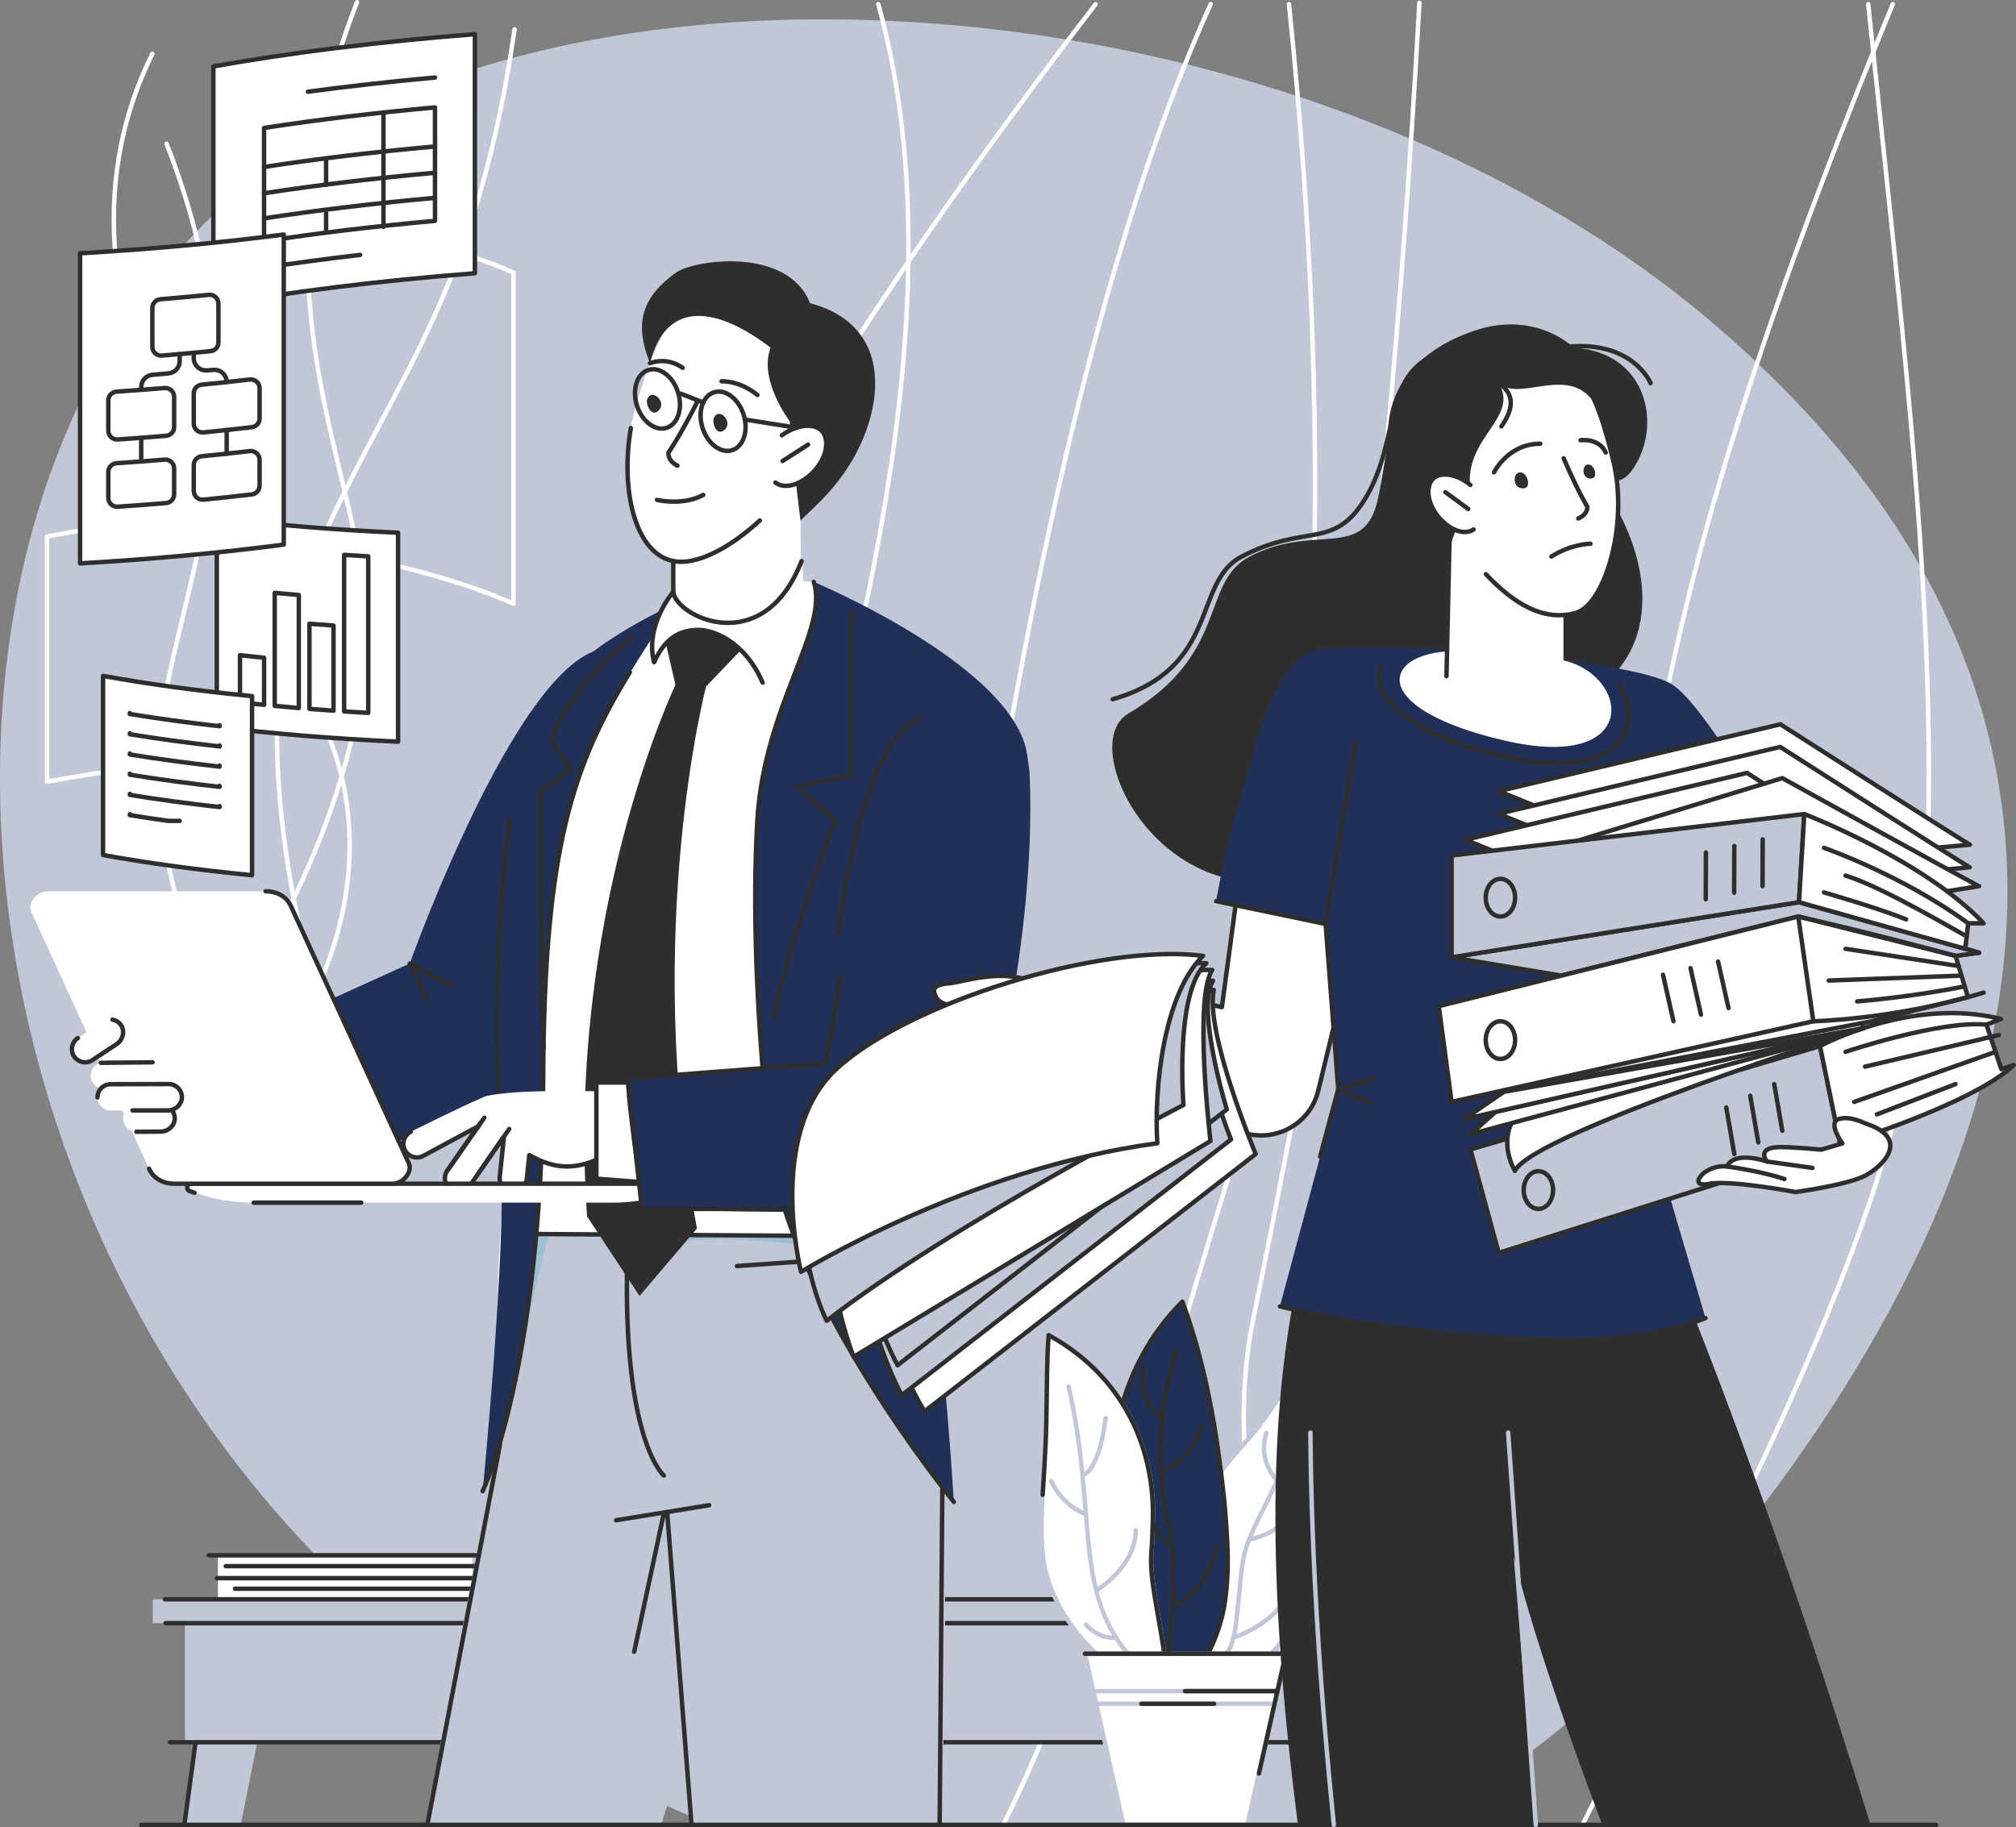 <?xml version="1.0" encoding="UTF-8"?><svg id="Layer_2" xmlns="http://www.w3.org/2000/svg" viewBox="0 0 4542.33 4117.36"><rect x="0" y="0" width="4542.33" height="4117.36" fill="#808080" stroke="none"/><defs><style>.cls-1,.cls-2,.cls-3{fill:#fff;}.cls-4,.cls-5,.cls-6,.cls-7,.cls-2,.cls-3,.cls-8,.cls-9{stroke-linecap:round;stroke-linejoin:round;stroke-width:10px;}.cls-4,.cls-5,.cls-7{fill:none;}.cls-4,.cls-6,.cls-3,.cls-8{stroke:#2e2e2e;}.cls-5,.cls-9{stroke:#fff;}.cls-10,.cls-6,.cls-9{fill:#c1c7d7;}.cls-11{fill:#9fbfd5;}.cls-7,.cls-2{stroke:#c1c7d7;}.cls-12,.cls-8{fill:#203058;}.cls-13{fill:#2e2e2e;}</style></defs><g id="Layer_1-2"><path class="cls-10" d="m3171.14,4112.36c182.01-84.75,347.44-202.22,488.29-351.47,681.65-722.32,1440.65-1968.14,205.5-3028.04C2899.29-95.77,1118.23-193.85,436.58,528.47-245.06,1250.79-130.63,2714.57,794.78,3587.88c250.72,236.6,525.82,410.72,807.24,524.48h1569.11Z"/><g><path class="cls-5" d="m3198.13,6.24c-81.24,1464.9-227.9,2249.23-375.28,2971.07-74.92,366.96,67.88,874.86,245.88,1135.05"/><path class="cls-5" d="m2904.2,9.35c104.18,1005.2,75.84,1958.65-133.1,2632.52-137.23,442.57-301.37,1051.82-510.81,1470.49"/><path class="cls-5" d="m4209.34,9.35c104.18,1005.2,234.15,1958.65,25.2,2632.52-137.23,442.57-459.68,1051.82-669.12,1470.49"/><path class="cls-5" d="m2728.01,9.35c-526.72,1154.96-672.51,3410-738.61,3813.47-16.87,102.94-53.52,200.83-98.77,289.54"/><path class="cls-5" d="m1978.97,9.35c354.81,1285.5-807.9,3143.38-557.07,4103"/><path class="cls-5" d="m4264.66,9.35c-649.03,1579.24-755.3,2382.66-419.77,4103.01"/><path class="cls-5" d="m2468.53,9.35C983.96,1937.65,891.06,3045.5,1421.9,4112.35"/></g><g><rect class="cls-1" x="491.02" y="3504.93" width="573.17" height="99.14"/><line class="cls-4" x1="470.27" y1="3504.93" x2="1091.31" y2="3504.93"/><line class="cls-4" x1="508.73" y1="3529.35" x2="1129.77" y2="3529.35"/><line class="cls-4" x1="488.79" y1="3556.39" x2="1109.83" y2="3556.39"/><line class="cls-4" x1="529.47" y1="3580.23" x2="1150.51" y2="3580.23"/><g><path class="cls-10" d="m542.48,4112.35c32.57-163.32,54.69-274.26,54.69-274.26h-144.63s-15.05,110.94-37.21,274.26h127.15Z"/><g><path class="cls-10" d="m2667.98,3657.76H344.27v-53.69h2323.71v53.69Z"/><path class="cls-10" d="m2667.98,3926.15H416.81v-268.4h2251.17v268.4Z"/><path class="cls-4" d="m371.55,3604.07h2296.43"/><path class="cls-4" d="m372.98,3657.76h2295"/></g><path class="cls-4" d="m382.96,3926.15h2637.33"/><path class="cls-4" d="m440.59,3926.15s-9.87,72.73-25.26,186.2"/></g></g><path class="cls-9" d="m589.15,1215.27c242.18,37.73,438.34,87.52,567.85,145.09v-745.99c-129.51-57.57-325.68-107.36-567.85-145.09v745.99Z"/><path class="cls-9" d="m565.61,1146.51c-167.55,16.3-322.12,37.37-459.63,62.38v552.58c137.51-25.01,292.08-46.08,459.63-62.38v-552.58Z"/><path class="cls-5" d="m1159.47,66.18c-96.58,660.84-305.58,811.88-486.22,1274.67-121.18,310.46,19.6,823.8,19.6,823.8"/><path class="cls-5" d="m343.36,121.18C36.08,743.15,633.11,1369.7,747.42,1677.15c114.31,307.45-50.05,583.49-50.05,583.49"/><path class="cls-5" d="m804.44,5c-247.19,633.31-9.56,1019.51,16.93,1344.72,32.19,395.28-245.01,833.75-245.01,833.75"/><path class="cls-5" d="m375.36,323.88c247.19,633.31,9.56,1019.51-16.93,1344.72-32.19,395.28,245.01,833.75,245.01,833.75"/><g><path class="cls-3" d="m480.75,688.52c172.66-30.95,371.73-55.74,589.25-72.73l.02-538.8c-217.53,16.99-416.6,41.79-589.27,72.73v538.8Z"/><g><path class="cls-3" d="m594.95,543.89c118.75-18.28,247.85-33.84,385.14-46.23v-255.59c-137.29,12.39-266.39,27.95-385.14,46.23v255.59Z"/><path class="cls-4" d="m980.09,330.05c-137.29,12.39-266.39,27.95-385.14,46.23"/><path class="cls-4" d="m980.09,174.74c-100.06,9.03-195.76,19.74-286.28,31.97"/><path class="cls-4" d="m811.63,574.42c-75.43,8.69-147.8,18.38-216.68,28.98"/><path class="cls-4" d="m980.09,389.31c-137.29,12.39-266.39,27.95-385.14,46.23"/><path class="cls-4" d="m980.09,445.88c-137.29,12.39-266.39,27.95-385.14,46.23"/><line class="cls-4" x1="863.98" y1="253.51" x2="863.98" y2="511.35"/><line class="cls-4" x1="734.72" y1="361.3" x2="734.72" y2="416.69"/><line class="cls-4" x1="734.72" y1="480.13" x2="734.72" y2="521.91"/></g></g><g><path class="cls-3" d="m896.9,1671.35c-146.08-6.58-283.55-17.95-408.4-33.27v-470.89c124.85,15.32,262.31,26.68,408.4,33.27v470.89Z"/><g><path class="cls-3" d="m540.76,1476.54v106.17c17.87,1.98,35.96,3.88,54.29,5.7v-106.18c-18.32-1.82-36.42-3.72-54.29-5.7Z"/><path class="cls-3" d="m618.97,1336.01v254.72c17.9,1.69,35.99,3.31,54.29,4.84v-254.72c-18.29-1.54-36.39-3.15-54.29-4.84Z"/><path class="cls-3" d="m697.18,1405.59v191.93c17.92,1.42,36.02,2.77,54.29,4.04v-191.93c-18.27-1.27-36.37-2.62-54.29-4.04Z"/><path class="cls-3" d="m775.39,1603.19c17.94,1.17,36.04,2.27,54.29,3.3v-352.76c-18.25-1.02-36.35-2.12-54.29-3.3v352.76Z"/></g></g><g><path class="cls-3" d="m567.9,1972.33c-122.37-11.9-235.27-27.29-335.7-45.56v-403.59c100.43,18.26,213.33,33.66,335.7,45.56v403.59Z"/><g><path class="cls-3" d="m292.54,1606.84v2.23c63.33,10.28,130.94,19.47,202.2,27.44v-2.24"/><path class="cls-3" d="m292.54,1652.39v2.23c63.33,10.28,130.94,19.47,202.2,27.44v-2.24"/><path class="cls-3" d="m292.54,1697.95v2.23c63.33,10.28,130.94,19.47,202.2,27.44v-2.24"/><path class="cls-3" d="m292.54,1743.51v2.23c63.33,10.28,130.94,19.47,202.2,27.44v-2.24"/><path class="cls-3" d="m292.54,1789.07v2.23c63.33,10.28,130.94,19.47,202.2,27.44v-2.24"/><path class="cls-3" d="m292.54,1834.63v2.23c28.08,4.56,57,8.9,86.72,13.02h25.68"/></g></g><g><path class="cls-3" d="m639.36,1227.25c-140.58,18.47-294.84,32.84-458.91,42.32v-698.78c164.06-9.48,318.32-23.85,458.91-42.32v698.78Z"/><g><g><path class="cls-3" d="m492.14,684.06c0-11.7-10.13-20.84-21.81-19.66-11.18,1.12-22.42,2.22-33.74,3.29-14.63,1.38-29.37,2.72-44.23,4.01-10.24.89-20.53,1.76-30.87,2.61-10.29.85-18.21,9.41-18.21,19.7v87.62c0,11.56,9.91,20.66,21.47,19.7,9.25-.76,18.45-1.55,27.61-2.34,14.85-1.29,29.6-2.63,44.23-4.01,12.66-1.2,25.23-2.43,37.72-3.69,10.13-1.02,17.84-9.52,17.84-19.67v-87.55Z"/><path class="cls-3" d="m458.36,1125.95c37.14-3.65,73.52-7.58,109.06-11.78,9.98-1.18,17.49-9.61,17.49-19.63v-58.34c0-11.84-10.36-21.01-22.16-19.63-35.29,4.14-71.4,8.01-108.26,11.61-10.15.99-17.9,9.5-17.9,19.67v58.43c0,11.68,10.11,20.82,21.77,19.68Z"/><path class="cls-3" d="m458.36,974.46c37.14-3.65,73.52-7.58,109.06-11.78,9.98-1.18,17.49-9.61,17.49-19.63v-68.19c0-11.84-10.36-21.01-22.16-19.63-35.29,4.14-71.4,8.01-108.26,11.61-10.15.99-17.9,9.5-17.9,19.67v68.27c0,11.68,10.11,20.82,21.77,19.68Z"/><path class="cls-3" d="m370.88,874.4c-35.51,2.97-71.64,5.69-108.34,8.15-10.41.7-18.5,9.32-18.5,19.72v68.37c0,11.44,9.73,20.5,21.18,19.73,36.92-2.49,73.26-5.24,108.97-8.25,10.27-.86,18.17-9.42,18.17-19.7v-68.32c0-11.57-9.91-20.66-21.48-19.69Z"/><path class="cls-3" d="m370.88,1035.74c-35.51,2.97-71.64,5.69-108.34,8.15-10.41.7-18.5,9.32-18.5,19.72v58.53c0,11.44,9.73,20.5,21.18,19.73,36.92-2.49,73.26-5.24,108.97-8.25,10.27-.86,18.17-9.42,18.17-19.7v-58.48c0-11.57-9.91-20.66-21.48-19.69Z"/></g><path class="cls-3" d="m436.58,794.97v12.19c0,16.15,13.83,28.85,29.98,27.53l14.21-1.16c16.14-1.32,29.98,11.39,29.98,27.53h0"/><path class="cls-3" d="m404.81,797.89v16.08c0,14.33-10.99,26.28-25.31,27.52l-36,3.13c-14.32,1.24-25.31,13.19-25.31,27.52v2.19"/><line class="cls-3" x1="318.2" y1="986.59" x2="318.2" y2="1039.93"/><line class="cls-3" x1="510.75" y1="969.07" x2="510.75" y2="1022.41"/></g></g><g><path class="cls-12" d="m1383.18,1461.91c-196.54-28.93-459.97,709.41-459.97,709.41l-501.48,227.6s162.71,266.14,176.76,272.14c14.05,6,624.43-190.64,686.13-327.65,61.7-137.01,384.87-839.35,98.56-881.5Z"/><g><g><polygon class="cls-11" points="1913.16 2482.2 2020.07 2923.48 1132.01 3131.17 1198.68 2430.57 1913.16 2482.2"/><g><g><g><path class="cls-1" d="m1514.53,1107l-2.56,344.07c3.81,104.69,295.06,94.41,294.06-14.12-.99-108.53-4.7-513.13-4.7-513.13,0,0-263.73-104.92-286.8,183.17Z"/><path class="cls-1" d="m1718.35,657.47c397.06,131.76-29.23,641.37-201.39,606.91-101.03-20.23-127.77-210.8-80.35-363.53,48.21-155.28,106.87-301.41,281.74-243.38Z"/><path class="cls-4" d="m1712.01,1172.86c-68.46,63.02-143.25,101.89-195.05,91.52-87.34-17.49-119.17-162.3-95.54-299.9"/><path class="cls-13" d="m1608.71,941.09c12.55-24.39,43.5,10.01,24.18,27.23-19.32,17.22-29.4-17.08-24.18-27.23Z"/><path class="cls-13" d="m1458.26,899.38c10.08-25.51,44.27,5.68,26.74,24.72-17.53,19.04-30.94-14.1-26.74-24.72Z"/><path class="cls-4" d="m1464.5,818.46c41.62-15.18,73.7,10.52,73.7,10.52"/><path class="cls-4" d="m1625.85,859.22c46.49,0,80.65,30.94,80.65,30.94"/><path class="cls-4" d="m1570.27,907.04c-37.94,75.52-63.92,112.55-63.92,112.55,0,0-3.87,17.79,20.01,29.79"/></g><g><path class="cls-13" d="m1464.5,818.46c36.85-147.56,155-124.7,271.83-34.88-28.09,72.35,43.07,165.81,43.07,165.81,0,0,13.14,138.98,24.21,223.46,42.07-40.21,96-86.77,135.04-170.85,54.84-118.11,57.18-273.7-113.52-318.76-51.16-128.96-262.14-97.44-301.72-69.07-86.35,61.88-90.61,124.5-58.91,204.29Z"/><g><path class="cls-1" d="m1730.96,1063.18c-27.91-83.44,117.58-142.35,129.72-73.12,12.14,69.23-103.6,151.19-129.72,73.12Z"/><line class="cls-4" x1="1763.19" y1="1038.96" x2="1820.64" y2="1002"/><path class="cls-4" d="m1761.68,980.99c37.03-27.92,91.75-32.24,98.99,9.07,10.39,59.29-72.99,127.91-113.56,97.37"/></g></g></g><path class="cls-10" d="m1489.87,4112.36c130.78-428.21,355.37-1163.61,355.37-1163.61l-586.62-259.06c-122.57,485.67-221.07,977.34-298.48,1422.68h529.72Z"/><path class="cls-10" d="m1561.07,4112.36c-20.7-330.19-57.65-702-57.65-702,0,0-74.58-427.69-60.76-559.27,13.82-131.57,654.25,0,654.25,0,37.3,349.43,38.38,807.38,23.92,1261.27h-559.77Z"/><line class="cls-4" x1="1597.75" y1="3392" x2="1388.23" y2="3425.89"/><path class="cls-4" d="m1503.42,3410.35s36.19,464.61,54.69,702"/><line class="cls-4" x1="1428.89" y1="3722.26" x2="1495.68" y2="3410.35"/><path class="cls-4" d="m1415.3,2780.87c-20.99,459.63,80.37,544.24,80.37,544.24"/><path class="cls-1" d="m1962.29,2784.85c-55.47-260.45-138.01-692.38-111.32-844.64,39.22-223.75,93.6-497.33,93.6-497.33l-111.13-131.65c-226.09-16.1-274.21-18.24-363.15,111.03,0,0-177.2,225.89-205.72,278.48-27.9,51.43-83.8,978.86-81.43,1084.11h779.15Z"/><path class="cls-12" d="m2315.51,1711.88c2.72,39.66-237.22,713.28-279.12,791.72,78.36,281.25,112.67,880.79,112.67,880.79,0,0-376.53-460.92-414.87-810.37-38.33-349.45-35.54-597.51-27.63-727.42,15.67-257.44,161.95-428.9,126.88-535.37,0,0,468.03,196.03,482.07,400.64Z"/><path class="cls-4" d="m2149.06,3384.4s-376.53-460.92-414.87-810.37c-38.33-349.45-35.54-597.51-27.63-727.42,15.67-257.44,161.95-428.9,126.88-535.37"/><path class="cls-12" d="m1517.99,1362.62c-188.68,288.98-291.41,430.82-294.03,1063.62-2.72,658.68-136.48,933.96-136.48,933.96,0,0,53.45-540.96,41.77-758.97-10.46-195.33-37.44-731.03,89.54-1002.45,62.98-134.62,299.2-236.17,299.2-236.17Z"/><path class="cls-4" d="m1419.24,1514.76c-127.43,208.63-193.13,393.04-195.28,911.48-2.72,658.68-136.48,933.96-136.48,933.96"/><path class="cls-4" d="m1917.08,1381.12v366.54l-122.52,24.1,87.77,76.34s-96.29,248.18-139.52,443.37"/><path class="cls-4" d="m1426.97,1435.43c-144.59,109-184.82,231.48-184.82,231.48l43.85,66.18-67.21,50.61s-1.97,459.37,5.83,578.11"/></g><line class="cls-4" x1="1785.21" y1="2784.74" x2="1208.32" y2="2780.87"/><line class="cls-4" x1="1804.34" y1="2843.03" x2="1660.39" y2="2853.02"/></g><path class="cls-4" d="m1148.77,1848.55c-44.8,294.29-23.59,671.14-23.59,671.14"/><path class="cls-4" d="m1584.52,1115.26c-46.32,25.33-104.19,11.32-104.19,11.32"/><ellipse class="cls-4" cx="1629.16" cy="949.39" rx="48.62" ry="68.35" transform="translate(-208.08 525.07) rotate(-17.23)"/><ellipse class="cls-4" cx="1481.35" cy="899.02" rx="48.62" ry="68.35" transform="translate(-199.8 479.04) rotate(-17.23)"/><line class="cls-4" x1="1794.48" y1="963.9" x2="1678.19" y2="945.35"/><line class="cls-4" x1="1584.52" y1="907.04" x2="1533.93" y2="887.2"/><line class="cls-4" x1="1516.97" y1="1264.38" x2="1516.97" y2="1333.74"/></g><g><path class="cls-13" d="m1690.96,1442.59l-100.09,104.4s-144.48,553.15-20.6,1221.5l-129.32,152-118.18-179.22c-47.93-684.53,199.08-1197.73,199.08-1197.73l-26.75-115.62s58.67-28.53,105.26-22.89c46.59,5.64,90.59,37.56,90.59,37.56Z"/><path class="cls-1" d="m1718.35,1538.34c-41.08-95.23-115.69-127.4-148.08-118.82s-68.55,10.72-96.57,72.91c-21.59-83.63,43.26-158.69,43.26-158.69-25.21,53.61,203.2,152.26,289.07-69.36,0,0,14.61,49.18-14.12,161.57-28.73,112.39-73.57,112.39-73.57,112.39Z"/></g><path class="cls-4" d="m1718.35,1538.34c-41.08-95.23-114.61-120.39-148.08-118.82-32.07,1.51-68.55,10.72-96.57,72.91-21.59-83.63,43.26-158.69,43.26-158.69,6.27,56.57,203.2,152.26,289.07-69.36"/><g><path class="cls-1" d="m1102.88,2468.64c44.54-9.25,128.11-10.3,187.21-9.93l451.53,2.81,20.73,228.4-397.07-86.63c-67.49,36.11-116.28,31.64-172.67-.26l-5.83,55.09c-.95,8.94-5.66,16.57-12.39,21.47-5.91,4.31-13.36,6.52-21.21,5.69-16.78-1.78-28.94-16.82-27.16-33.59,0,0,4.74-44.75,9.23-87.25-.44-.33-.88-.65-1.31-.98l-75.9,109.41c-4.66,6.71-11.52,10.98-18.92,12.5-7.9,1.63-16.43.14-23.59-4.82-13.86-9.62-17.3-28.65-7.69-42.51l74.99-108.09s-25.55-51.83,20.05-61.31Z"/><path class="cls-1" d="m1121.22,2512.75c-7.82,8.5-12.36,13.44-12.36,13.44,0-.26,0-.4,0-.4l-155.41,79.1c-7.98,4.13-16.95,4.39-24.75,1.47-6.85-2.56-12.8-7.57-16.42-14.58-7.75-14.99-1.88-33.42,13.11-41.16,0,0,113.05-56.66,162.09-77.42s33.75,39.55,33.75,39.55Z"/><path class="cls-4" d="m1077.89,2537.92l-124.46,66.98c-7.98,4.13-16.95,4.39-24.75,1.47-6.85-2.56-12.8-7.57-16.42-14.58-7.75-14.99-1.88-33.42,13.11-41.16"/><path class="cls-4" d="m1762.34,2689.91l-397.07-86.63c-67.49,36.11-116.28,31.64-172.67-.26l-5.83,55.09c-.95,8.94-5.66,16.57-12.39,21.47-5.91,4.31-13.36,6.52-21.21,5.69-16.78-1.78-28.94-16.82-27.16-33.59,0,0,4.74-44.75,9.23-87.25-.44-.33-.88-.65-1.31-.98l-75.9,109.41c-4.66,6.71-11.52,10.98-18.92,12.5-7.9,1.63-16.43.14-23.59-4.82-13.86-9.62-17.3-28.65-7.69-42.51l74.99-108.09"/><line class="cls-4" x1="1077.61" y1="2644.64" x2="1147.32" y2="2544.16"/><line class="cls-4" x1="1007.84" y1="2638.03" x2="1091.38" y2="2518.65"/></g><polyline class="cls-4" points="1016.43 2221.21 923.21 2171.31 960.77 2248.58"/><g><path class="cls-1" d="m1383.18,2710.19h-811.67c-45.28,0-90.25-7.52-133.07-22.25l-10.91-3.76c-9.14-3.15-6.88-16.67,2.79-16.67h1085.78c9.65,0,11.93,13.47,2.83,16.65l-16.61,5.81c-38.29,13.38-78.56,20.22-119.13,20.22Z"/><line class="cls-4" x1="813.9" y1="2710.19" x2="571.51" y2="2710.19"/><path class="cls-4" d="m438.43,2687.94l-10.91-3.76c-9.14-3.15-6.88-16.67,2.79-16.67h1085.78"/><path class="cls-1" d="m885.03,2667.52h-491.98c-26.52,0-47.73-12.57-57.25-33.93l-265.63-579.44c-8.39-18.81,12.96-45.64,36.32-45.64h491.98c26.52,0,47.73,12.57,57.25,33.93l265.63,579.44c8.39,18.81-12.96,45.64-36.32,45.64Z"/><path class="cls-4" d="m598.47,2008.5c26.52,0,47.73,12.57,57.25,33.93l265.63,579.44c8.39,18.81-12.96,45.64-36.32,45.64h-491.98c-26.52,0-47.73-12.57-57.25-33.93"/><g><g><path class="cls-1" d="m277.43,2520.73c0-16.37,13.24-29.65,29.61-29.7l57-.34c7.94-.02,15.16,3.07,20.5,8.13,5.05,4.77,8.42,11.3,9.14,18.61,1.77,17.8-13.91,32.63-31.79,32.68l-54.67.33c-16.44.05-29.8-13.26-29.8-29.7h0Z"/><path class="cls-4" d="m307.04,2491.02l57-.34c7.94-.02,15.16,3.07,20.5,8.13,5.05,4.77,8.42,11.3,9.14,18.61,1.77,17.8-13.91,32.63-31.79,32.68l-54.67.33"/></g><g><path class="cls-1" d="m166.84,2380.42c-8.94-13.71-5.11-32.07,8.57-41.06l56.49-37.26c6.64-4.36,14.37-5.71,21.61-4.4,6.83,1.24,13.23,4.86,17.83,10.59,11.2,13.94,6.18,34.93-8.77,44.75l-54.54,35.98c-13.74,9.03-32.2,5.17-41.19-8.6h0Z"/><path class="cls-4" d="m253.52,2297.7c6.83,1.24,13.23,4.86,17.83,10.59,11.2,13.94,6.18,34.93-8.77,44.75l-54.54,35.98c-13.74,9.03-32.2,5.17-41.19-8.6h0c-8.94-13.71-5.11-32.07,8.57-41.06"/></g><g><path class="cls-1" d="m204.51,2423.94c0-16.37,13.24-29.65,29.61-29.7l109.54-.34c7.94-.02,15.16,3.07,20.5,8.13,5.05,4.77,8.42,11.3,9.14,18.61,1.77,17.8-13.91,32.63-31.79,32.68l-107.21.33c-16.44.05-29.8-13.26-29.8-29.7h0Z"/><line class="cls-4" x1="343.66" y1="2393.9" x2="227.33" y2="2395.07"/></g><path class="cls-1" d="m219.72,2472.98c0-16.37,13.24-29.65,29.61-29.7l130.79-.34c7.94-.02,15.16,3.07,20.5,8.13,5.05,4.77,8.42,11.3,9.14,18.61,1.77,17.8-13.91,32.63-31.79,32.68l-128.46.33c-16.44.05-29.8-13.26-29.8-29.7h0Z"/><path class="cls-3" d="m219.72,2472.98h0c0-16.37,13.24-29.65,29.61-29.7l130.79-.34c7.94-.02,15.16,3.07,20.5,8.13,5.05,4.77,8.42,11.3,9.14,18.61,1.77,17.8-13.91,32.63-31.79,32.68h-79.55"/></g></g><polygon class="cls-1" points="1503.78 2444.53 1343.71 2444.53 1343.71 2651.09 1553.41 2667.52 1503.78 2444.53"/><path class="cls-12" d="m2320.15,1750.88c16.16,393.55-114.44,922.56-190.69,959.31-76.25,36.75-683.06,14.08-683.06,14.08,0,0-46.81-295.94-32.52-293.71,14.29,2.23,447.68-34.39,447.68-34.39,0,0,80.78-491.27,110.31-708.26,29.53-216.99,338.68-170.94,348.28,62.95Z"/><polyline class="cls-4" points="2081.59 2724.27 1446.4 2724.27 1413.88 2430.57 1861.56 2396.18 1893.51 2199.23"/><path class="cls-4" d="m2075.88,1618.35c-104.78,39.2-159.52,281.1-187.35,484.87"/><line class="cls-4" x1="1343.71" y1="2444.53" x2="1343.71" y2="2657.75"/></g><g><g><path class="cls-2" d="m2949.19,3463.95c-11.97,53.8-4.84,110.93-24.61,164.47-31.42,91.24-118.03,163.72-218.25,200.14,2.51-68.3,15.21-137.87,10.87-205.97-2.83-29.57-11.46-54.54-16.41-84.55-10.77-61.73-1.65-131.2,29.17-188.16,12.07-21.85,24.2-38.48,39.59-57.32,31.41-37.17,64.58-72.11,91.24-112.16,27.66-40.05,51.7-82.05,78.21-122.72,66.64,77.55,88.02,181.02,57.27,274.15-12.98,44.52-40.12,86.75-47.08,132.11Z"/><path class="cls-8" d="m2758.05,3377.68c7.32,82.37,14.2,166.03-.83,248.32-16.6,79.61-56.7,155.09-122.67,212.73-19.95-66.96-39.77-134.69-62.31-201.31-29.79-79.66-55.69-155.05-63.77-241.72-16.84-162.69,30.75-338.37,155.56-462.36,53.06,143.03,77.74,293.86,94.01,444.34Z"/><path class="cls-2" d="m2597.31,3431.32c-.5,24.37-1.42,48.77-3.53,73.07-1.89,41.93,6.83,84.97,13.77,127.4,12.03,67.62,23.44,135.2,28.13,203.05-141.03-59.88-259.39-177.07-284.09-314.52-6.89-49.36-5.16-103.01-2.33-151.69,4.27-66.2,8.33-130.03,8.79-195.88.9-54.64.56-109.39,4.69-163.93,168.5,92.11,241.37,256.62,234.57,422.49Z"/><path class="cls-3" d="m2349.26,3368.64c2.49-38.64,4.91-76.46,6.59-114.36,1.2-27.04,2.01-54.1,2.2-81.52.9-54.64.56-109.39,4.69-163.93,168.5,92.11,241.37,256.62,234.57,422.49-.5,24.37-1.42,48.77-3.53,73.07-1.89,41.93,6.83,84.97,13.77,127.4,12.03,67.62,23.44,135.2,28.13,203.05"/><polygon class="cls-2" points="2531.26 4112.36 2810.48 4112.36 2897.18 3726.7 2444.56 3726.7 2531.26 4112.36"/><path class="cls-7" d="m2407.72,3124.26c64.05,283.49,10.68,455.98,133.45,602.44"/><path class="cls-7" d="m2491.23,3195.74c-15.9,124.09-52.19,128.81-52.19,128.81"/><path class="cls-7" d="m2368.57,3337.65c26.69,57.97,78.08,74.7,78.08,74.7"/><path class="cls-7" d="m2558.96,3447.93c0,84.14-89.06,136.03-89.06,136.03"/><path class="cls-7" d="m2446.65,3661.18c34.01,36.13,67.77,29.02,67.77,29.02"/><path class="cls-4" d="m2649.7,3042.4c-46.26,153.34-40.4,300.65-17.27,391.77,23.13,91.11,0,292.54,0,292.54"/><path class="cls-4" d="m2576.75,3083.48c-12.45,81.71,42.37,112.26,42.37,112.26"/><path class="cls-4" d="m2708.42,3214.86c-21.35,68.58-89.3,103.45-89.3,103.45"/><path class="cls-4" d="m2597.31,3431.32c11.47,40.11,42.43,48.01,42.43,48.01"/><path class="cls-4" d="m2741.62,3485.66c-26.09,114.62-100.77,134.17-100.77,134.17"/><path class="cls-7" d="m2943.3,3143.05c-51.62,213.16-128.13,287.04-142.36,372.9-14.23,85.86-11.54,197.7-41.36,210.76"/><path class="cls-7" d="m2853.25,3229.27c-20.28,64.79,24.27,106.82,24.27,106.82"/><path class="cls-7" d="m2966.41,3318.31c-48.04,140.99-151.8,150.43-151.8,150.43"/><path class="cls-7" d="m2905.92,3574.45c-14.23,78.9-127.3,116.32-127.3,116.32"/><line class="cls-7" x1="2465.14" y1="3811.01" x2="2876.66" y2="3811.01"/><line class="cls-7" x1="2469.9" y1="3839.41" x2="2869.87" y2="3839.41"/></g><polyline class="cls-4" points="2444.56 3726.7 2897.18 3726.7 2836.51 3996.6"/><line class="cls-4" x1="2669.88" y1="3811.01" x2="2876.66" y2="3811.01"/><line class="cls-4" x1="2735.4" y1="3839.41" x2="2571.77" y2="3839.41"/></g><line class="cls-4" x1="318.2" y1="4112.36" x2="4362.1" y2="4112.36"/><g><path class="cls-13" d="m3300.46,786.69c-179.89,28.15-167.71,228.49-198.3,347.39-32.86,127.73-143.65,44.72-287.16,120.57-110.72,58.51-44.71,219.3-272.79,353.44-102.42,60.23,21.51,351,261.52,378.21,326.64-255.94,420.98,94.47,553.49-148.25,132.51-242.73-109.32-417.32,0-564.24,109.32-146.91-56.76-487.12-56.76-487.12Z"/><g><path class="cls-3" d="m2817.3,1791.78l-64.21,477.76-328.31-69.12,323.89,320.01c73.24,72.37,197.44,37.06,221.65-63.02l146.91-607.15-299.93-58.48Z"/><path class="cls-12" d="m3106.49,2107.15l-366.34-76.36s85.72-521.54,244.94-523.73c-7.98,235.1,90.4,325.86,168.58,321.69-10.91,143.43-47.18,278.4-47.18,278.4Z"/><g><path class="cls-3" d="m2338.36,2219.83c-70.7-42.75-170.19-6.06-199.46-3.87-43.23,3.23-36.06,18.71-29.54,31.49,6.52,12.77,29.75,26.52,102.53,16.36,72.78-10.16,126.47-43.97,126.47-43.97Z"/><g><path class="cls-3" d="m2734.82,2230.65c-20.36,94.8,94.39,369.93,94.39,369.93l-746.12,580.08s-180.65-287.5-53.76-466.11c126.89-178.61,472.78-462.73,705.5-483.9Z"/><path class="cls-6" d="m2721.58,2402.96c20.6,87,52.07,164.78,52.07,164.78l-741.85,576.43s-160.12-290.36-33.24-468.97c126.89-178.61,699.17-372.95,723.02-272.24Z"/><path class="cls-6" d="m2733.03,2210.01c-38.75,61.62,31.18,290.14,31.18,290.14l-741.85,576.43s-160.12-290.36-33.24-468.97c126.89-178.61,511.18-376.43,743.9-397.6Z"/><path class="cls-3" d="m2731.44,2185.83c-42.33,62.18-4.11,385.43-4.11,385.43l-803.85,486.25s-125.27-307.01,21.53-469.66c146.8-162.64,552.83-408.06,786.43-402.02Z"/><path class="cls-6" d="m2718.11,2170.65c-72.03,63.8-51.6,319.52-51.6,319.52,0,0-522.07,267.52-803.85,486.25-34.19-68.82-110.86-303.01,35.94-465.65,146.8-162.64,585.91-346.15,819.51-340.11Z"/><path class="cls-3" d="m2710.63,2153.98c-89.07,86.75-111.01,300.02-102.99,422.4-426.9,57.06-802.76,289.72-802.76,289.72,0,0-79.94-312.59,82.41-459.71,162.35-147.12,591.51-281.83,823.33-252.42Z"/></g></g><polyline class="cls-4" points="3145.16 1908.47 3106.49 2107.15 2740.15 2030.78"/></g><path class="cls-13" d="m3442.54,794.21c259.53-63.19,317.08,155.42,232.78,268-84.3,112.58-232.78-268-232.78-268Z"/><path class="cls-13" d="m3591.58,1065.35c158.42,216.36,127.37,401.75,13.14,480.99-104.27,72.33-457.55,410.93-542.72,189.5-85.17-221.44,529.58-670.48,529.58-670.48Z"/><path class="cls-4" d="m3282.37,786.69c-179.89,28.15-117.38,195.81-209.04,341.32-70.29,111.6-132.91,50.8-276.42,126.65-110.72,58.51-46.1,250.61-289.98,321.18"/><path class="cls-3" d="m3603.71,1597.43c80.07-49.55,185.15-24.82,234.7,55.25l330.41,533.86,71.6,319.6c-7.32,8.92-16.31,17.58-26.13,24.62-60.41,43.3-144.49,29.43-187.79-30.99l-9.39-13.11-462.25-644.95c-2.12-2.99-4.44-6.44-6.4-9.6-49.55-80.07-24.82-185.15,55.25-234.7Z"/><path class="cls-13" d="m2924.39,4112.36c-61.05-475.63-78.51-924.01,12.96-1286.08,232.43-920.04,628.34-440.94,628.34-440.94,252.57,528.81,474.58,1162.15,649,1727.02,0,0-604.4,0-604.4,0-84.73-223.77-156.92-435.41-199.56-603.6,0,0,21.45,264.95,48.86,603.6h-535.21Z"/><path class="cls-12" d="m4104.55,2058.22s-239.72-451.89-336.16-515.26c-96.44-63.37-744.83-105.32-815.88-73.72-145.05,64.52-170.52,504-170.52,504l204.24,82.33,29,398.81-131.42,489.55s699.63,141.25,958.97,26.34l-146.14-495.98,46.95-336.16,71.64,118.48,289.32-198.39Z"/><path class="cls-4" d="m3516.91,782.96c160.61-21.82,202.03,80.42,202.03,80.42"/><path class="cls-1" d="m3332.75,1470.73c-208.59-28.57-288.34,118.25,58.15,198.35,305.74,70.68,282.69-145.47,132.3-180.79,0,0-99.56-5.1-190.45-17.55Z"/><path class="cls-4" d="m3112.05,1501.15c-26.83,52.87,40.14,149.21,273.99,203.27,268.73,62.12,322.04-74.27,261.74-160.73"/><g><path class="cls-1" d="m3264.22,1215.35l-5.12,308.27c2.56,93.84,263.59,87.01,263.59-10.24v-459.8s-235.44-96.17-258.48,161.77Z"/><line class="cls-4" x1="3269.35" y1="1064.4" x2="3259.1" y2="1523.61"/><path class="cls-1" d="m3386.05,794.91c-223.67,59.02-212.76,277.11-98.24,427.29,79.33,104.04,165.02,185.4,262,159.24,64.81-17.48,120.6-197.27,85.22-342.72-35.97-147.87-82.23-287.81-248.98-243.81Z"/><path class="cls-4" d="m3347.97,1294.01c62.29,65.92,128.87,107.12,201.84,87.43,64.81-17.48,120.6-197.27,85.22-342.72-35.97-147.87-82.23-287.81-248.98-243.81"/><path class="cls-13" d="m3432.56,1066.59c-22.56-12.24-28.36,30.68-4.34,33.81,24.02,3.13,13.73-28.71,4.34-33.81Z"/><path class="cls-13" d="m3585.11,1048.7c-19.71-10.69-24.77,26.8-3.79,29.53,20.98,2.73,11.99-25.08,3.79-29.53Z"/><path class="cls-4" d="m3617.93,1019.68c-16.07-33.88-56.66-27.56-56.66-27.56"/><path class="cls-4" d="m3470.52,1000c-72.43-.37-104.33,64.39-104.33,64.39"/><path class="cls-4" d="m3523.2,1032.85c31.04,72.77,53.14,108.87,53.14,108.87,0,0,2.58,16.84-20.43,26.66"/><path class="cls-4" d="m3583.45,1225.3s-42.23,0-87.96,28.85"/></g><g><g><path class="cls-4" d="m3382.84,960.87c34.14-48.75,23.08-77.44-5.74-97.5"/><path class="cls-13" d="m3602.31,927.76c-52.15-119.43-175.32-17.52-225.21-64.38,50.76,86.43-102.84,129.46-56.78,270.7-21.66,16.01-54.8,81.63-56.1,120.57-45.85-47.04-101.2-101.83-130.09-225.51-28.88-123.69,39.16-237.66,196.93-286.8,157.78-49.13,293.51,70.75,271.24,185.42Z"/></g><g><path class="cls-1" d="m3336.83,1171.45c30.95-76.32-101.53-139.85-116.91-75.89-15.38,63.96,87.95,147.29,116.91,75.89Z"/><line class="cls-4" x1="3308.13" y1="1146.94" x2="3256.62" y2="1109.06"/><path class="cls-4" d="m3312.93,1092.87c-32.96-28.25-83.83-35.47-93.01,2.69-13.17,54.78,60.72,123.76,100.4,97.59"/></g></g><path class="cls-4" d="m3842.78,2970.27c-325.87,128.97-958.97-26.34-958.97-26.34"/><line class="cls-4" x1="4104.55" y1="2058.22" x2="3815.23" y2="2256.61"/><path class="cls-7" d="m3398.08,3228.4s46.93,666.58,62.24,883.95"/><path class="cls-7" d="m2952.51,3228.4c2.16,294.01,23.86,600.64,52.81,883.95"/><g><path class="cls-3" d="m4438.46,1903.42c-5.38-1.35-427.07-271.23-427.07-271.23l-634.55,150.77,440.72,178.57,620.89-58.11Z"/><path class="cls-3" d="m4438.08,1954.42c-5.38-1.35-427.07-271.23-427.07-271.23l-634.55,150.77,440.72,178.57,620.89-58.11Z"/><path class="cls-3" d="m4363.35,2013c-5.38-1.35-427.07-271.23-427.07-271.23l-634.55,150.77,440.72,178.57,620.89-58.11Z"/><path class="cls-3" d="m4459.22,1996.97c-5.45-1-443.46-243.5-443.46-243.5l-623.66,190.86,451.19,150.15,615.93-97.51Z"/><polygon class="cls-3" points="4459.22 2146.89 4053.4 2033.12 3270.62 2157.35 3517.7 2198.6 3270.62 2483.09 4216.98 2301.41 4434.02 2247.08 4406.09 2154.07 4459.22 2146.89"/><polygon class="cls-6" points="4053.4 2033.12 3270.62 2157.35 3517.7 2198.6 4051.7 2065.38 4406.09 2154.07 4459.22 2146.89 4053.4 2033.12"/><polygon class="cls-3" points="4051.7 2065.38 4085.66 2301.41 3270.62 2483.09 3241.75 2267.45 4051.7 2065.38"/><polygon class="cls-6" points="4065.28 1834.46 4053.4 2033.12 3270.62 2157.35 3270.62 1927.85 4065.28 1834.46"/><path class="cls-4" d="m4051.7,2065.38s158.16,35.35,354.39,88.69"/><path class="cls-4" d="m4469.41,2236.88c-200.97,60.92-383.75,64.52-383.75,64.52"/><path class="cls-3" d="m4065.28,1834.46s269.98,103.58,404.12,246.21h-34.77l-6.65,57.46-374.58-105.01,11.89-198.67Z"/><ellipse class="cls-4" cx="3380.67" cy="2343.86" rx="33.11" ry="42.45"/><ellipse class="cls-4" cx="3380.67" cy="2022.93" rx="33.11" ry="42.45"/><path class="cls-4" d="m4434.63,2080.67c-149.1-108.95-324.91-170.01-324.91-170.01"/><path class="cls-4" d="m4431.27,2109.73c-.24,2.04-186.66-110.73-273.05-136.5"/><path class="cls-4" d="m4294.75,2071.75c-63.77-25.77-185.02-60.62-185.02-60.62"/><line class="cls-4" x1="4412.94" y1="2176.9" x2="4158.22" y2="2138.13"/><line class="cls-4" x1="4419.46" y1="2198.6" x2="4120.33" y2="2209.67"/><path class="cls-4" d="m4426.72,2222.78c-123,24.78-242.2,33.83-242.2,33.83"/><g><polygon class="cls-6" points="4100.7 2357.39 4146.61 2579.67 3376.77 2823.33 3313.2 2590.36 4100.7 2357.39"/><path class="cls-3" d="m4508.46,2296.31l-32.77,12.72,33.63,100.33,28.01-9.47c-91.69,88.3-390.72,179.78-390.72,179.78l-45.91-222.28s205.7-112.01,407.76-61.07Z"/><ellipse class="cls-4" cx="3466.19" cy="2681.76" rx="33.11" ry="42.45"/><path class="cls-4" d="m4475.7,2309.03c-106.8-9.94-317.47,61.29-317.47,61.29"/><line class="cls-4" x1="4503.78" y1="2332.43" x2="4202.24" y2="2403.67"/><line class="cls-4" x1="4496.24" y1="2370.32" x2="4177.93" y2="2483.09"/><line class="cls-4" x1="4406.09" y1="2443.07" x2="4228.89" y2="2511.27"/><g><path class="cls-3" d="m4202.24,2531.5c104.34,32.99,40.73,96.91,0,117.98-40.73,21.07-156.49,36.81-156.49,36.81,0,0-148.88-28.09-196.64-18.26-47.75,9.83-11.24-44.95,42.14-39.33,16.9-37.11,89.89-11.24,89.89-11.24,0,0-24.24-29.49,23.46-32.22,25.69-1.47,98.74,5.54,98.74,5.54l47.75-14.05s-33.77-46.42-8.48-54.85c25.28-8.43,59.63,9.62,59.63,9.62Z"/><line class="cls-3" x1="4083.67" y1="2631.86" x2="3981.14" y2="2617.47"/><path class="cls-3" d="m4020.61,2656.93c-56.42-18.81-129.36-28.23-129.36-28.23"/></g><path class="cls-3" d="m4198.08,2317.15s-743.86,236.57-784.78,321.44c-32.64-58.92-15.91-122.76,23.49-137.92,39.41-15.16,761.29-183.52,761.29-183.52Z"/><polygon class="cls-3" points="3313.2 2555.97 4198.08 2317.15 3370.11 2505.21 3313.2 2555.97"/><polygon class="cls-3" points="4198.08 2317.15 3298.88 2521.88 3388.33 2460.49 4198.08 2317.15"/><line class="cls-4" x1="3997.57" y1="2443.07" x2="4015.76" y2="2548.16"/><line class="cls-4" x1="3943.52" y1="2469.34" x2="3961.71" y2="2574.43"/><line class="cls-4" x1="3889.47" y1="2495.61" x2="3907.66" y2="2600.69"/></g><line class="cls-4" x1="3871.03" y1="2166.88" x2="3894.58" y2="2271.63"/><line class="cls-4" x1="3808.99" y1="2181.7" x2="3832.54" y2="2286.45"/><line class="cls-4" x1="3746.95" y1="2196.52" x2="3770.51" y2="2301.27"/><line class="cls-4" x1="3971.59" y1="1891.69" x2="3971.26" y2="1996.97"/><line class="cls-4" x1="3907.6" y1="1906.44" x2="3907.27" y2="2011.73"/><line class="cls-4" x1="3843.61" y1="1921.19" x2="3843.29" y2="2026.48"/></g><polyline class="cls-4" points="3053.9 1674.83 2986.68 2080.67 3015.23 2454.38"/><polyline class="cls-4" points="3096.27 2430.16 3015.23 2454.38 3087.91 2486.08"/><line class="cls-4" x1="2974.41" y1="2606.44" x2="3015.23" y2="2454.38"/></g><path class="cls-4" d="m1126.66,3254.58s-111.8,585.53-163.78,857.77"/><path class="cls-4" d="m2123.23,3351.55s-4.08,509.9-6.09,760.81"/></g></svg>